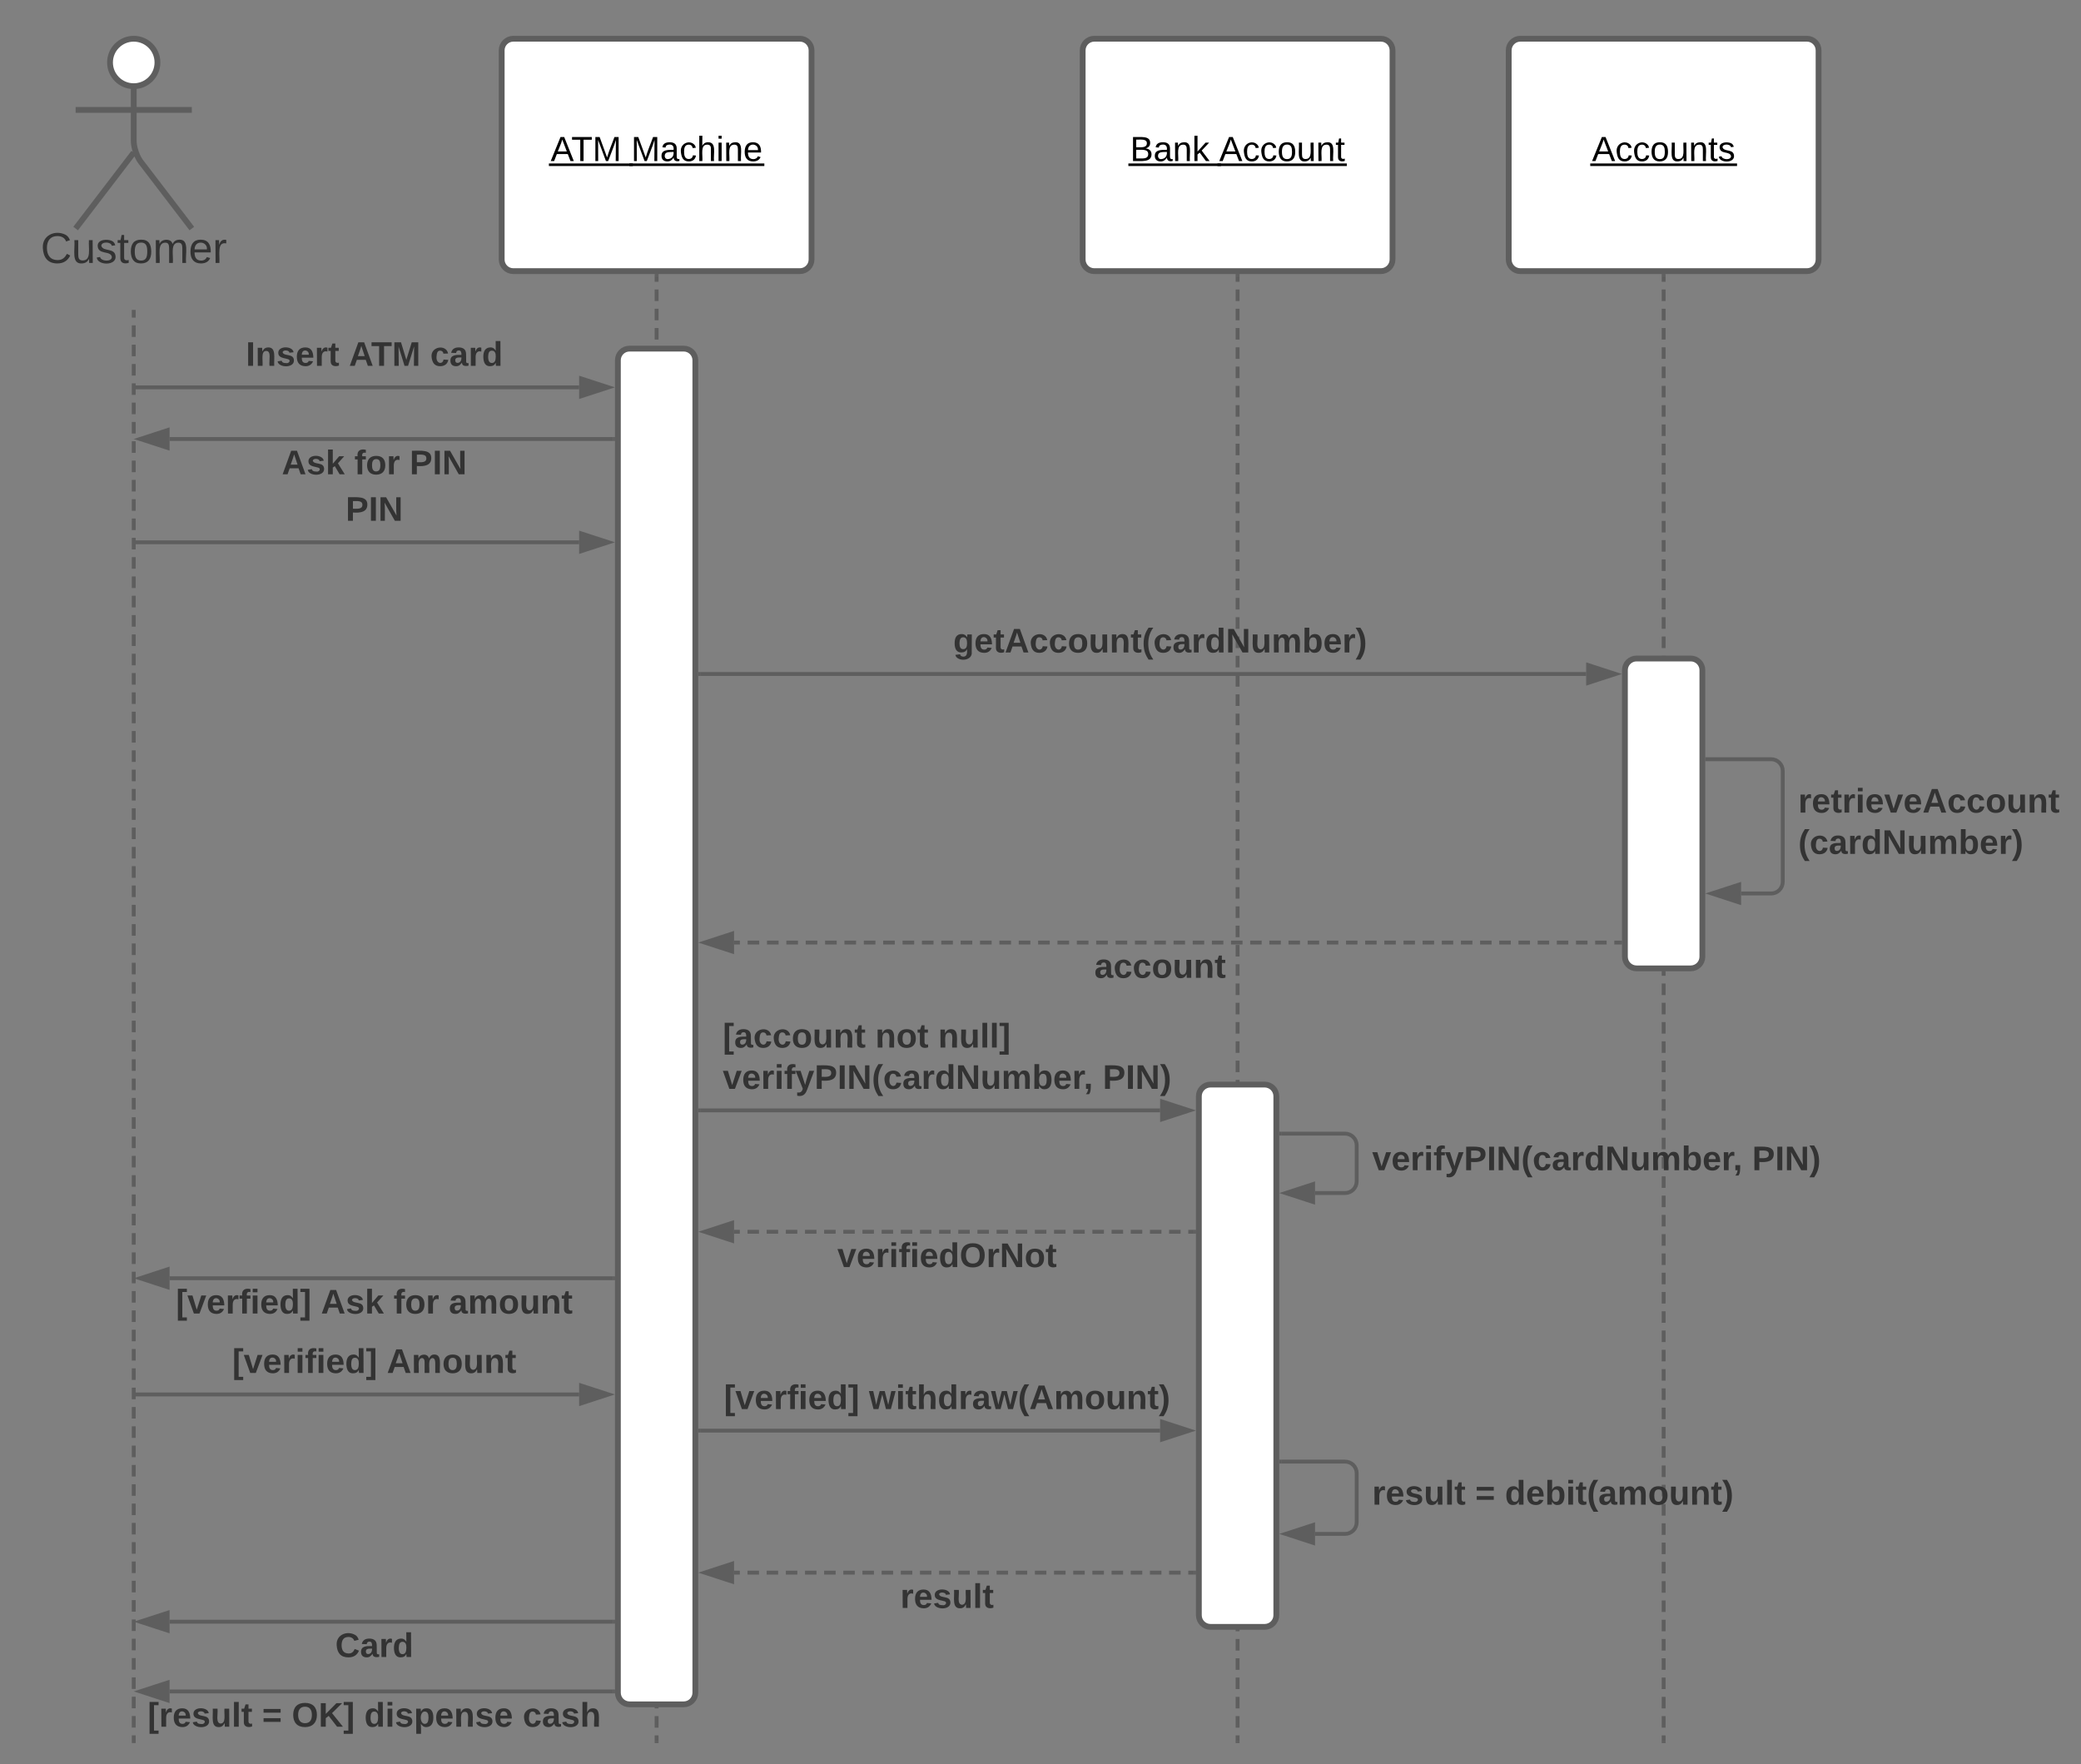 <svg xmlns="http://www.w3.org/2000/svg" xmlns:xlink="http://www.w3.org/1999/xlink" xmlns:lucid="lucid" width="1074.57" height="911"><rect width="100%" height="100%" fill="#808080" stroke="none"/><g transform="translate(-140.944 -60)" lucid:page-tab-id="v_52uWOmqE17"><path d="M400 86c0-3.3 2.7-6 6-6h148c3.3 0 6 2.7 6 6v108c0 3.3-2.7 6-6 6H406c-3.3 0-6-2.7-6-6z" stroke="#5e5e5e" stroke-width="3" fill="#fff"/><use xlink:href="#a" transform="matrix(1,0,0,1,400,80) translate(25.28 63.15)"/><use xlink:href="#b" transform="matrix(1,0,0,1,400,80) translate(66.83 63.15)"/><path d="M700 86c0-3.3 2.7-6 6-6h148c3.3 0 6 2.7 6 6v108c0 3.3-2.7 6-6 6H706c-3.3 0-6-2.7-6-6z" stroke="#5e5e5e" stroke-width="3" fill="#fff"/><use xlink:href="#c" transform="matrix(1,0,0,1,700,80) translate(24.505 63.15)"/><use xlink:href="#d" transform="matrix(1,0,0,1,700,80) translate(70.505 63.15)"/><path d="M920 86c0-3.3 2.7-6 6-6h148c3.3 0 6 2.7 6 6v108c0 3.3-2.7 6-6 6H926c-3.3 0-6-2.7-6-6z" stroke="#5e5e5e" stroke-width="3" fill="#fff"/><use xlink:href="#e" transform="matrix(1,0,0,1,920,80) translate(43.005 63.15)"/><path d="M480 202.5v3m0 3.97v5.97m0 3.98v5.97m0 3.98v5.97m0 3.98v5.97m0 3.98v5.98m0 3.98v5.97m0 4v5.96m0 4v5.96m0 3.98v5.97m0 3.98v5.98m0 3.98V315m0 3.98v5.97m0 4v5.96m0 3.97v5.97m0 3.98v5.98m0 3.98v5.97m0 3.98v5.97m0 3.98v5.98m0 3.98v5.97m0 4v5.97m0 3.98v5.97m0 3.98v5.97m0 3.98v5.98m0 3.98v5.98m0 3.98v5.97m0 4v5.96m0 3.97v5.97m0 3.98v5.98m0 3.98v5.97m0 3.98v5.97m0 4v5.96m0 3.98V524m0 4v5.97m0 3.98v5.97m0 3.98v5.97m0 4v5.96m0 3.98v5.98m0 3.98v5.98m0 3.98v5.97m0 3.97v5.97m0 4v5.96m0 3.98v5.97m0 3.98v5.98m0 4v5.96m0 3.98v5.97m0 4v5.97m0 3.98v5.97m0 3.98v5.98m0 3.98v5.97m0 3.98v5.98m0 4v5.96m0 3.98v5.97m0 3.97v5.98m0 3.98V743m0 3.98v5.97m0 3.98v5.98m0 4v5.96m0 3.98v5.98m0 3.98v5.97m0 3.98v5.97m0 3.98v5.98m0 3.98v5.97m0 3.98v5.98m0 4v5.96m0 3.98v5.97m0 3.97v5.98m0 3.98v5.97m0 3.98v5.97m0 4v5.96m0 4v5.96m0 3.98v5.98m0 3.98v5.97m0 3.98v5.97m0 4v5.96m0 3.98v5.97m0 3.98v3" stroke="#5e5e5e" stroke-width="2" fill="none"/><path d="M481 202.53h-2v-1.03h2z" fill="#5e5e5e"/><path d="M480 958.97V960M780 202.5v3m0 3.97v5.97m0 3.98v5.97m0 3.98v5.97m0 3.98v5.97m0 3.98v5.98m0 3.98v5.97m0 4v5.96m0 4v5.96m0 3.98v5.97m0 3.98v5.98m0 3.98V315m0 3.98v5.97m0 4v5.96m0 3.97v5.97m0 3.98v5.98m0 3.98v5.97m0 3.98v5.97m0 3.98v5.98m0 3.98v5.97m0 4v5.97m0 3.98v5.97m0 3.98v5.97m0 3.98v5.98m0 3.98v5.98m0 3.98v5.97m0 4v5.96m0 3.97v5.97m0 3.98v5.98m0 3.98v5.97m0 3.98v5.97m0 4v5.96m0 3.98V524m0 4v5.97m0 3.98v5.97m0 3.98v5.97m0 4v5.96m0 3.98v5.98m0 3.98v5.98m0 3.98v5.97m0 3.97v5.97m0 4v5.96m0 3.98v5.97m0 3.98v5.98m0 4v5.96m0 3.98v5.97m0 4v5.97m0 3.98v5.97m0 3.98v5.98m0 3.98v5.97m0 3.98v5.98m0 4v5.96m0 3.98v5.97m0 3.97v5.98m0 3.98V743m0 3.98v5.97m0 3.98v5.98m0 4v5.96m0 3.98v5.98m0 3.98v5.97m0 3.98v5.97m0 3.98v5.98m0 3.98v5.97m0 3.98v5.98m0 4v5.96m0 3.98v5.97m0 3.97v5.98m0 3.98v5.97m0 3.98v5.97m0 4v5.96m0 4v5.96m0 3.98v5.98m0 3.98v5.97m0 3.98v5.97m0 4v5.96m0 3.98v5.97m0 3.98v3" stroke="#5e5e5e" stroke-width="2" fill="none"/><path d="M781 202.53h-2v-1.03h2z" fill="#5e5e5e"/><path d="M780 958.97V960M1000 202.5v3m0 3.97v5.97m0 3.98v5.97m0 3.98v5.97m0 3.98v5.97m0 3.98v5.98m0 3.98v5.97m0 4v5.96m0 4v5.96m0 3.98v5.97m0 3.98v5.98m0 3.98V315m0 3.98v5.97m0 4v5.96m0 3.97v5.97m0 3.98v5.98m0 3.98v5.97m0 3.98v5.97m0 3.98v5.98m0 3.98v5.97m0 4v5.97m0 3.98v5.97m0 3.98v5.97m0 3.98v5.98m0 3.98v5.98m0 3.98v5.97m0 4v5.96m0 3.97v5.97m0 3.98v5.98m0 3.98v5.97m0 3.98v5.97m0 4v5.96m0 3.98V524m0 4v5.97m0 3.98v5.97m0 3.98v5.97m0 4v5.96m0 3.98v5.98m0 3.98v5.98m0 3.98v5.97m0 3.97v5.97m0 4v5.96m0 3.98v5.97m0 3.98v5.98m0 4v5.96m0 3.98v5.97m0 4v5.97m0 3.98v5.97m0 3.98v5.98m0 3.98v5.97m0 3.98v5.98m0 4v5.96m0 3.98v5.97m0 3.97v5.98m0 3.98V743m0 3.98v5.97m0 3.98v5.98m0 4v5.96m0 3.98v5.98m0 3.98v5.97m0 3.98v5.97m0 3.98v5.98m0 3.98v5.97m0 3.98v5.98m0 4v5.96m0 3.98v5.97m0 3.97v5.98m0 3.98v5.97m0 3.98v5.97m0 4v5.96m0 4v5.96m0 3.98v5.98m0 3.98v5.97m0 3.98v5.97m0 4v5.96m0 3.98v5.97m0 3.98v3" stroke="#5e5e5e" stroke-width="2" fill="none"/><path d="M1001 202.53h-2v-1.03h2z" fill="#5e5e5e"/><path d="M1000 958.97V960" stroke="#5e5e5e" stroke-width="2" fill="none"/><path d="M460 246c0-3.3 2.7-6 6-6h28c3.3 0 6 2.7 6 6v688c0 3.3-2.7 6-6 6h-28c-3.3 0-6-2.7-6-6zM222.25 92.25c0 6.77-5.48 12.25-12.25 12.25s-12.25-5.48-12.25-12.25S203.23 80 210 80s12.25 5.48 12.25 12.25z" stroke="#5e5e5e" stroke-width="3" fill="#fff"/><path d="M210 104.5v28.3c0 3.3 1.63 8.13 3.65 10.76L240 178m-30-39.2L180 178m0-61.25h60" stroke="#5e5e5e" stroke-width="3" fill="none"/><path d="M180 86c0-3.3 2.7-6 6-6h48c3.3 0 6 2.7 6 6v108c0 3.3-2.7 6-6 6h-48c-3.3 0-6-2.7-6-6z" fill="none"/><use xlink:href="#f" transform="matrix(1,0,0,1,100,178) translate(61.944 17.778)"/><path d="M210 221v3m0 3.98v5.98m0 4v5.98m0 4v5.97m0 4v5.98m0 4v5.98m0 4v5.97m0 4v5.97m0 4v5.98m0 3.98v6m0 3.98v5.98m0 4v5.97m0 3.98v6m0 3.98v5.98m0 4v5.97m0 4v6m0 3.98v5.98m0 4v5.97m0 4v5.98m0 4v5.98m0 4v5.97m0 4v5.97m0 4v5.98m0 4v5.97m0 4v5.97m0 4v5.98m0 4v5.97m0 3.98v5.98m0 4v5.98m0 3.98v6m0 3.98v5.98m0 4v5.97m0 4v5.98m0 4v5.97m0 4v5.97m0 4v5.98m0 4V583m0 4v5.97m0 3.98v5.98m0 4v5.98m0 4v5.97m0 4v5.98m0 4v5.98m0 4v5.97m0 4v5.97m0 4v5.98m0 3.98v6m0 3.98v5.98m0 4v5.97m0 3.98v6m0 3.98v5.98m0 4v5.97m0 4v6m0 3.98v5.98m0 4v5.97m0 4v5.98m0 4v5.98m0 4v5.97m0 4v5.97m0 4v5.98m0 4v5.97m0 4v5.97m0 4v5.98m0 4v5.97m0 3.98v5.98m0 4v5.98m0 3.98v6m0 3.98v5.98m0 4v5.97m0 4v5.98m0 4v5.97m0 4v5.97m0 4v5.98m0 4V952m0 4V959M210 221.03V220M210 958.97V960M211 260h229M211.03 260H210" stroke="#5e5e5e" stroke-width="2" fill="none"/><path d="M455.26 260L441 264.64v-9.28z" stroke="#5e5e5e" stroke-width="2" fill="#5e5e5e"/><use xlink:href="#g" transform="matrix(1,0,0,1,267.904,234.667) translate(0 14.222)"/><use xlink:href="#h" transform="matrix(1,0,0,1,267.904,234.667) translate(53.235 14.222)"/><use xlink:href="#i" transform="matrix(1,0,0,1,267.904,234.667) translate(95.21 14.222)"/><path d="M457.5 286.67h-229" stroke="#5e5e5e" stroke-width="2" fill="none"/><path d="M458.5 287.67h-1.03v-2h1.03z" fill="#5e5e5e"/><path d="M213.24 286.67l14.26-4.64v9.27z" stroke="#5e5e5e" stroke-width="2" fill="#5e5e5e"/><use xlink:href="#j" transform="matrix(1,0,0,1,286.448,290.667) translate(0 14.222)"/><use xlink:href="#k" transform="matrix(1,0,0,1,286.448,290.667) translate(37.481 14.222)"/><use xlink:href="#l" transform="matrix(1,0,0,1,286.448,290.667) translate(66.025 14.222)"/><path d="M211 340h229M211.03 340H210" stroke="#5e5e5e" stroke-width="2" fill="none"/><path d="M455.26 340L441 344.64v-9.28z" stroke="#5e5e5e" stroke-width="2" fill="#5e5e5e"/><use xlink:href="#m" transform="matrix(1,0,0,1,319.46,314.667) translate(0 14.222)"/><path d="M980 406c0-3.3 2.7-6 6-6h28c3.3 0 6 2.7 6 6v148c0 3.3-2.7 6-6 6h-28c-3.3 0-6-2.7-6-6z" stroke="#5e5e5e" stroke-width="3" fill="#fff"/><path d="M502.5 408H960" stroke="#5e5e5e" stroke-width="2" fill="none"/><path d="M502.53 409h-1.03v-2h1.03z" fill="#5e5e5e"/><path d="M975.26 408L961 412.64v-9.28z" stroke="#5e5e5e" stroke-width="2" fill="#5e5e5e"/><use xlink:href="#n" transform="matrix(1,0,0,1,633.16,382.667) translate(0 14.222)"/><path d="M1022.5 452h33c3.3 0 6 2.7 6 6v57.33c0 3.32-2.7 6-6 6H1040" stroke="#5e5e5e" stroke-width="2" fill="none"/><path d="M1022.53 453h-1.03v-2h1.03z" fill="#5e5e5e"/><path d="M1024.74 521.33l14.26-4.63v9.27z" stroke="#5e5e5e" stroke-width="2" fill="#5e5e5e"/><use xlink:href="#o" transform="matrix(1,0,0,1,1069.5,465.333) translate(0 14.222)"/><use xlink:href="#p" transform="matrix(1,0,0,1,1069.5,465.333) translate(0 35.556)"/><path d="M977.5 546.67h-2.97m-3.96 0h-5.93m-3.96 0h-5.94m-3.96 0h-5.94m-3.95 0h-5.95m-3.96 0h-5.95m-3.96 0h-5.94m-3.96 0h-5.94m-3.96 0h-5.94m-3.95 0h-5.93m-3.96 0h-5.93m-3.96 0h-5.92m-3.96 0h-5.94m-3.96 0h-5.93m-3.97 0H836m-3.97 0h-5.94m-3.96 0h-5.94m-3.96 0h-5.94m-3.96 0h-5.93m-3.95 0h-5.94m-3.95 0h-5.94m-3.94 0h-5.94m-3.96 0h-5.94m-3.96 0h-5.93m-3.96 0H737m-4 0h-6m-4 0h-6m-4 0h-6m-4 0h-6m-4 0h-6m-4 0h-6m-4 0h-6m-4 0h-6m-4 0h-6m-4 0h-6m-4 0h-6m-4 0h-6m-4 0h-6m-4 0h-6m-4 0h-6m-4 0h-6m-4 0h-6m-4 0h-6m-4 0h-6m-4 0h-6m-4 0h-6m-4 0h-3" stroke="#5e5e5e" stroke-width="2" fill="none"/><path d="M978.5 547.67h-1.03v-2h1.03z" fill="#5e5e5e"/><path d="M504.74 546.67l14.26-4.64v9.27z" stroke="#5e5e5e" stroke-width="2" fill="#5e5e5e"/><use xlink:href="#q" transform="matrix(1,0,0,1,706.025,550.667) translate(0 14.222)"/><path d="M760 626c0-3.3 2.7-6 6-6h28c3.3 0 6 2.7 6 6v268c0 3.3-2.7 6-6 6h-28c-3.3 0-6-2.7-6-6z" stroke="#5e5e5e" stroke-width="3" fill="#fff"/><path d="M502.5 633.33H740" stroke="#5e5e5e" stroke-width="2" fill="none"/><path d="M502.53 634.33h-1.03v-2h1.03z" fill="#5e5e5e"/><path d="M755.26 633.33L741 637.97v-9.27z" stroke="#5e5e5e" stroke-width="2" fill="#5e5e5e"/><use xlink:href="#r" transform="matrix(1,0,0,1,514.173,586.667) translate(0 14.222)"/><use xlink:href="#s" transform="matrix(1,0,0,1,514.173,586.667) translate(78.765 14.222)"/><use xlink:href="#t" transform="matrix(1,0,0,1,514.173,586.667) translate(111.21 14.222)"/><use xlink:href="#u" transform="matrix(1,0,0,1,514.173,586.667) translate(0 35.556)"/><use xlink:href="#v" transform="matrix(1,0,0,1,514.173,586.667) translate(196.198 35.556)"/><path d="M802.5 645.33h33c3.3 0 6 2.7 6 6V670c0 3.3-2.7 6-6 6H820" stroke="#5e5e5e" stroke-width="2" fill="none"/><path d="M802.53 646.33h-1.03v-2h1.03z" fill="#5e5e5e"/><path d="M804.74 676l14.26-4.64v9.28z" stroke="#5e5e5e" stroke-width="2" fill="#5e5e5e"/><use xlink:href="#w" transform="matrix(1,0,0,1,849.5,650) translate(0 14.222)"/><use xlink:href="#x" transform="matrix(1,0,0,1,849.5,650) translate(196.198 14.222)"/><path d="M757.5 696h-2.97m-3.96 0h-5.93m-3.96 0h-5.94m-3.96 0h-5.94m-3.95 0h-5.95m-3.96 0h-5.95m-3.96 0h-5.94m-3.96 0h-5.94m-3.96 0h-5.93m-3.96 0h-5.93m-3.96 0h-5.93m-3.95 0h-5.94m-3.96 0h-5.94m-3.96 0h-5.93m-3.97 0H616m-3.97 0h-5.94m-3.96 0h-5.94m-3.96 0h-5.94m-3.95 0h-5.94m-3.95 0h-5.94m-3.95 0h-5.93m-3.96 0h-5.94m-3.96 0h-5.94m-3.95 0h-5.94m-3.96 0H520" stroke="#5e5e5e" stroke-width="2" fill="none"/><path d="M758.5 697h-1.03v-2h1.03z" fill="#5e5e5e"/><path d="M504.74 696l14.26-4.64v9.28z" stroke="#5e5e5e" stroke-width="2" fill="#5e5e5e"/><use xlink:href="#y" transform="matrix(1,0,0,1,573.333,700) translate(0 14.222)"/><path d="M457.5 720h-229" stroke="#5e5e5e" stroke-width="2" fill="none"/><path d="M458.5 721h-1.03v-2h1.03z" fill="#5e5e5e"/><path d="M213.24 720l14.26-4.64v9.28z" stroke="#5e5e5e" stroke-width="2" fill="#5e5e5e"/><use xlink:href="#z" transform="matrix(1,0,0,1,231.806,724) translate(0 14.222)"/><use xlink:href="#A" transform="matrix(1,0,0,1,231.806,724) translate(74.864 14.222)"/><use xlink:href="#B" transform="matrix(1,0,0,1,231.806,724) translate(112.346 14.222)"/><use xlink:href="#C" transform="matrix(1,0,0,1,231.806,724) translate(140.889 14.222)"/><path d="M211 780h229M211.03 780H210" stroke="#5e5e5e" stroke-width="2" fill="none"/><path d="M455.26 780L441 784.64v-9.28z" stroke="#5e5e5e" stroke-width="2" fill="#5e5e5e"/><use xlink:href="#D" transform="matrix(1,0,0,1,260.892,754.667) translate(0 14.222)"/><use xlink:href="#E" transform="matrix(1,0,0,1,260.892,754.667) translate(79.802 14.222)"/><path d="M502.5 798.67H740" stroke="#5e5e5e" stroke-width="2" fill="none"/><path d="M502.53 799.67h-1.03v-2h1.03z" fill="#5e5e5e"/><path d="M755.26 798.67L741 803.3v-9.27z" stroke="#5e5e5e" stroke-width="2" fill="#5e5e5e"/><use xlink:href="#z" transform="matrix(1,0,0,1,514.79,773.333) translate(0 14.222)"/><use xlink:href="#F" transform="matrix(1,0,0,1,514.79,773.333) translate(74.864 14.222)"/><path d="M802.5 814.67h33c3.3 0 6 2.68 6 6V846c0 3.3-2.7 6-6 6H820" stroke="#5e5e5e" stroke-width="2" fill="none"/><path d="M802.53 815.67h-1.03v-2h1.03z" fill="#5e5e5e"/><path d="M804.74 852l14.26-4.64v9.28z" stroke="#5e5e5e" stroke-width="2" fill="#5e5e5e"/><g><use xlink:href="#G" transform="matrix(1,0,0,1,849.5,822.667) translate(0 14.222)"/><use xlink:href="#H" transform="matrix(1,0,0,1,849.5,822.667) translate(53.235 14.222)"/><use xlink:href="#I" transform="matrix(1,0,0,1,849.5,822.667) translate(68.543 14.222)"/></g><path d="M757.5 872h-2.97m-3.96 0h-5.93m-3.96 0h-5.94m-3.96 0h-5.94m-3.95 0h-5.95m-3.96 0h-5.95m-3.96 0h-5.94m-3.96 0h-5.94m-3.96 0h-5.93m-3.96 0h-5.93m-3.96 0h-5.93m-3.95 0h-5.94m-3.96 0h-5.94m-3.96 0h-5.93m-3.97 0H616m-3.97 0h-5.94m-3.96 0h-5.94m-3.96 0h-5.94m-3.95 0h-5.94m-3.95 0h-5.94m-3.95 0h-5.93m-3.96 0h-5.94m-3.96 0h-5.94m-3.95 0h-5.94m-3.96 0H520" stroke="#5e5e5e" stroke-width="2" fill="none"/><path d="M758.5 873h-1.03v-2h1.03z" fill="#5e5e5e"/><path d="M504.74 872l14.26-4.64v9.28z" stroke="#5e5e5e" stroke-width="2" fill="#5e5e5e"/><g><use xlink:href="#J" transform="matrix(1,0,0,1,605.852,876) translate(0 14.222)"/></g><path d="M457.5 897.33h-229" stroke="#5e5e5e" stroke-width="2" fill="none"/><path d="M458.5 898.33h-1.03v-2h1.03z" fill="#5e5e5e"/><path d="M213.24 897.33l14.26-4.63v9.27z" stroke="#5e5e5e" stroke-width="2" fill="#5e5e5e"/><g><use xlink:href="#K" transform="matrix(1,0,0,1,314.052,901.333) translate(0 14.222)"/></g><path d="M457.5 933.33h-229" stroke="#5e5e5e" stroke-width="2" fill="none"/><path d="M458.5 934.2l.04.13h-1.07v-2h1.03z" fill="#5e5e5e"/><path d="M213.24 933.33l14.26-4.63v9.27z" stroke="#5e5e5e" stroke-width="2" fill="#5e5e5e"/><g><use xlink:href="#L" transform="matrix(1,0,0,1,217.188,937.333) translate(0 14.222)"/><use xlink:href="#H" transform="matrix(1,0,0,1,217.188,937.333) translate(59.111 14.222)"/><use xlink:href="#M" transform="matrix(1,0,0,1,217.188,937.333) translate(74.42 14.222)"/><use xlink:href="#N" transform="matrix(1,0,0,1,217.188,937.333) translate(111.852 14.222)"/><use xlink:href="#O" transform="matrix(1,0,0,1,217.188,937.333) translate(193.679 14.222)"/></g><defs><path d="M205 0l-28-72H64L36 0H1l101-248h38L239 0h-34zm-38-99l-47-123c-12 45-31 82-46 123h93" id="P"/><path d="M127-220V0H93v-220H8v-28h204v28h-85" id="Q"/><path d="M240 0l2-218c-23 76-54 145-80 218h-23L58-218 59 0H30v-248h44l77 211c21-75 51-140 76-211h43V0h-30" id="R"/><g id="a"><use transform="matrix(0.05,0,0,0.05,0,0)" xlink:href="#P"/><use transform="matrix(0.05,0,0,0.05,10.65,0)" xlink:href="#Q"/><use transform="matrix(0.05,0,0,0.05,21.6,0)" xlink:href="#R"/><path d="M-.9 1.25h43.35v1.32H-.9z"/></g><path d="M141-36C126-15 110 5 73 4 37 3 15-17 15-53c-1-64 63-63 125-63 3-35-9-54-41-54-24 1-41 7-42 31l-33-3c5-37 33-52 76-52 45 0 72 20 72 64v82c-1 20 7 32 28 27v20c-31 9-61-2-59-35zM48-53c0 20 12 33 32 33 41-3 63-29 60-74-43 2-92-5-92 41" id="S"/><path d="M96-169c-40 0-48 33-48 73s9 75 48 75c24 0 41-14 43-38l32 2c-6 37-31 61-74 61-59 0-76-41-82-99-10-93 101-131 147-64 4 7 5 14 7 22l-32 3c-4-21-16-35-41-35" id="T"/><path d="M106-169C34-169 62-67 57 0H25v-261h32l-1 103c12-21 28-36 61-36 89 0 53 116 60 194h-32v-121c2-32-8-49-39-48" id="U"/><path d="M24-231v-30h32v30H24zM24 0v-190h32V0H24" id="V"/><path d="M117-194c89-4 53 116 60 194h-32v-121c0-31-8-49-39-48C34-167 62-67 57 0H25l-1-190h30c1 10-1 24 2 32 11-22 29-35 61-36" id="W"/><path d="M100-194c63 0 86 42 84 106H49c0 40 14 67 53 68 26 1 43-12 49-29l28 8c-11 28-37 45-77 45C44 4 14-33 15-96c1-61 26-98 85-98zm52 81c6-60-76-77-97-28-3 7-6 17-6 28h103" id="X"/><g id="b"><use transform="matrix(0.05,0,0,0.05,0,0)" xlink:href="#R"/><use transform="matrix(0.05,0,0,0.05,14.95,0)" xlink:href="#S"/><use transform="matrix(0.05,0,0,0.05,24.95,0)" xlink:href="#T"/><use transform="matrix(0.05,0,0,0.05,33.95,0)" xlink:href="#U"/><use transform="matrix(0.05,0,0,0.05,43.95,0)" xlink:href="#V"/><use transform="matrix(0.05,0,0,0.05,47.9,0)" xlink:href="#W"/><use transform="matrix(0.05,0,0,0.05,57.9,0)" xlink:href="#X"/><path d="M-.9 1.25h69.7v1.32H-.9z"/></g><path d="M160-131c35 5 61 23 61 61C221 17 115-2 30 0v-248c76 3 177-17 177 60 0 33-19 50-47 57zm-97-11c50-1 110 9 110-42 0-47-63-36-110-37v79zm0 115c55-2 124 14 124-45 0-56-70-42-124-44v89" id="Y"/><path d="M143 0L79-87 56-68V0H24v-261h32v163l83-92h37l-77 82L181 0h-38" id="Z"/><g id="c"><use transform="matrix(0.05,0,0,0.05,0,0)" xlink:href="#Y"/><use transform="matrix(0.05,0,0,0.05,12,0)" xlink:href="#S"/><use transform="matrix(0.05,0,0,0.05,22,0)" xlink:href="#W"/><use transform="matrix(0.05,0,0,0.05,32,0)" xlink:href="#Z"/><path d="M-.9 1.25h47.8v1.32H-.9z"/></g><path d="M100-194c62-1 85 37 85 99 1 63-27 99-86 99S16-35 15-95c0-66 28-99 85-99zM99-20c44 1 53-31 53-75 0-43-8-75-51-75s-53 32-53 75 10 74 51 75" id="aa"/><path d="M84 4C-5 8 30-112 23-190h32v120c0 31 7 50 39 49 72-2 45-101 50-169h31l1 190h-30c-1-10 1-25-2-33-11 22-28 36-60 37" id="ab"/><path d="M59-47c-2 24 18 29 38 22v24C64 9 27 4 27-40v-127H5v-23h24l9-43h21v43h35v23H59v120" id="ac"/><g id="d"><use transform="matrix(0.05,0,0,0.05,0,0)" xlink:href="#P"/><use transform="matrix(0.05,0,0,0.05,12,0)" xlink:href="#T"/><use transform="matrix(0.05,0,0,0.05,21,0)" xlink:href="#T"/><use transform="matrix(0.05,0,0,0.05,30,0)" xlink:href="#aa"/><use transform="matrix(0.05,0,0,0.05,40,0)" xlink:href="#ab"/><use transform="matrix(0.05,0,0,0.05,50,0)" xlink:href="#W"/><use transform="matrix(0.05,0,0,0.05,60,0)" xlink:href="#ac"/><path d="M-.9 1.25h66.8v1.32H-.9z"/></g><path d="M135-143c-3-34-86-38-87 0 15 53 115 12 119 90S17 21 10-45l28-5c4 36 97 45 98 0-10-56-113-15-118-90-4-57 82-63 122-42 12 7 21 19 24 35" id="ad"/><g id="e"><use transform="matrix(0.05,0,0,0.05,0,0)" xlink:href="#P"/><use transform="matrix(0.05,0,0,0.05,12,0)" xlink:href="#T"/><use transform="matrix(0.05,0,0,0.05,21,0)" xlink:href="#T"/><use transform="matrix(0.05,0,0,0.05,30,0)" xlink:href="#aa"/><use transform="matrix(0.05,0,0,0.05,40,0)" xlink:href="#ab"/><use transform="matrix(0.05,0,0,0.05,50,0)" xlink:href="#W"/><use transform="matrix(0.05,0,0,0.05,60,0)" xlink:href="#ac"/><use transform="matrix(0.05,0,0,0.05,65,0)" xlink:href="#ad"/><path d="M-.9 1.25h75.8v1.32H-.9z"/></g><path fill="#333" d="M212-179c-10-28-35-45-73-45-59 0-87 40-87 99 0 60 29 101 89 101 43 0 62-24 78-52l27 14C228-24 195 4 139 4 59 4 22-46 18-125c-6-104 99-153 187-111 19 9 31 26 39 46" id="ae"/><path fill="#333" d="M84 4C-5 8 30-112 23-190h32v120c0 31 7 50 39 49 72-2 45-101 50-169h31l1 190h-30c-1-10 1-25-2-33-11 22-28 36-60 37" id="af"/><path fill="#333" d="M135-143c-3-34-86-38-87 0 15 53 115 12 119 90S17 21 10-45l28-5c4 36 97 45 98 0-10-56-113-15-118-90-4-57 82-63 122-42 12 7 21 19 24 35" id="ag"/><path fill="#333" d="M59-47c-2 24 18 29 38 22v24C64 9 27 4 27-40v-127H5v-23h24l9-43h21v43h35v23H59v120" id="ah"/><path fill="#333" d="M100-194c62-1 85 37 85 99 1 63-27 99-86 99S16-35 15-95c0-66 28-99 85-99zM99-20c44 1 53-31 53-75 0-43-8-75-51-75s-53 32-53 75 10 74 51 75" id="ai"/><path fill="#333" d="M210-169c-67 3-38 105-44 169h-31v-121c0-29-5-50-35-48C34-165 62-65 56 0H25l-1-190h30c1 10-1 24 2 32 10-44 99-50 107 0 11-21 27-35 58-36 85-2 47 119 55 194h-31v-121c0-29-5-49-35-48" id="aj"/><path fill="#333" d="M100-194c63 0 86 42 84 106H49c0 40 14 67 53 68 26 1 43-12 49-29l28 8c-11 28-37 45-77 45C44 4 14-33 15-96c1-61 26-98 85-98zm52 81c6-60-76-77-97-28-3 7-6 17-6 28h103" id="ak"/><path fill="#333" d="M114-163C36-179 61-72 57 0H25l-1-190h30c1 12-1 29 2 39 6-27 23-49 58-41v29" id="al"/><g id="f"><use transform="matrix(0.062,0,0,0.062,0,0)" xlink:href="#ae"/><use transform="matrix(0.062,0,0,0.062,15.988,0)" xlink:href="#af"/><use transform="matrix(0.062,0,0,0.062,28.333,0)" xlink:href="#ag"/><use transform="matrix(0.062,0,0,0.062,39.444,0)" xlink:href="#ah"/><use transform="matrix(0.062,0,0,0.062,45.617,0)" xlink:href="#ai"/><use transform="matrix(0.062,0,0,0.062,57.963,0)" xlink:href="#aj"/><use transform="matrix(0.062,0,0,0.062,76.42,0)" xlink:href="#ak"/><use transform="matrix(0.062,0,0,0.062,88.765,0)" xlink:href="#al"/></g><path fill="#333" d="M24 0v-248h52V0H24" id="am"/><path fill="#333" d="M135-194c87-1 58 113 63 194h-50c-7-57 23-157-34-157-59 0-34 97-39 157H25l-1-190h47c2 12-1 28 3 38 12-26 28-41 61-42" id="an"/><path fill="#333" d="M137-138c1-29-70-34-71-4 15 46 118 7 119 86 1 83-164 76-172 9l43-7c4 19 20 25 44 25 33 8 57-30 24-41C81-84 22-81 20-136c-2-80 154-74 161-7" id="ao"/><path fill="#333" d="M185-48c-13 30-37 53-82 52C43 2 14-33 14-96s30-98 90-98c62 0 83 45 84 108H66c0 31 8 55 39 56 18 0 30-7 34-22zm-45-69c5-46-57-63-70-21-2 6-4 13-4 21h74" id="ap"/><path fill="#333" d="M135-150c-39-12-60 13-60 57V0H25l-1-190h47c2 13-1 29 3 40 6-28 27-53 61-41v41" id="aq"/><path fill="#333" d="M115-3C79 11 28 4 28-45v-112H4v-33h27l15-45h31v45h36v33H77v99c-1 23 16 31 38 25v30" id="ar"/><g id="g"><use transform="matrix(0.049,0,0,0.049,0,0)" xlink:href="#am"/><use transform="matrix(0.049,0,0,0.049,4.938,0)" xlink:href="#an"/><use transform="matrix(0.049,0,0,0.049,15.753,0)" xlink:href="#ao"/><use transform="matrix(0.049,0,0,0.049,25.63,0)" xlink:href="#ap"/><use transform="matrix(0.049,0,0,0.049,35.506,0)" xlink:href="#aq"/><use transform="matrix(0.049,0,0,0.049,42.42,0)" xlink:href="#ar"/></g><path fill="#333" d="M199 0l-22-63H83L61 0H9l90-248h61L250 0h-51zm-33-102l-36-108c-10 38-24 72-36 108h72" id="as"/><path fill="#333" d="M136-208V0H84v-208H4v-40h212v40h-80" id="at"/><path fill="#333" d="M230 0l2-204L168 0h-37L68-204 70 0H24v-248h70l56 185 57-185h69V0h-46" id="au"/><g id="h"><use transform="matrix(0.049,0,0,0.049,0,0)" xlink:href="#as"/><use transform="matrix(0.049,0,0,0.049,11.457,0)" xlink:href="#at"/><use transform="matrix(0.049,0,0,0.049,22.272,0)" xlink:href="#au"/></g><path fill="#333" d="M190-63c-7 42-38 67-86 67-59 0-84-38-90-98-12-110 154-137 174-36l-49 2c-2-19-15-32-35-32-30 0-35 28-38 64-6 74 65 87 74 30" id="av"/><path fill="#333" d="M133-34C117-15 103 5 69 4 32 3 11-16 11-54c-1-60 55-63 116-61 1-26-3-47-28-47-18 1-26 9-28 27l-52-2c7-38 36-58 82-57s74 22 75 68l1 82c-1 14 12 18 25 15v27c-30 8-71 5-69-32zm-48 3c29 0 43-24 42-57-32 0-66-3-65 30 0 17 8 27 23 27" id="aw"/><path fill="#333" d="M88-194c31-1 46 15 58 34l-1-101h50l1 261h-48c-2-10 0-23-3-31C134-8 116 4 84 4 32 4 16-41 15-95c0-56 19-97 73-99zm17 164c33 0 40-30 41-66 1-37-9-64-41-64s-38 30-39 65c0 43 13 65 39 65" id="ax"/><g id="i"><use transform="matrix(0.049,0,0,0.049,0,0)" xlink:href="#av"/><use transform="matrix(0.049,0,0,0.049,9.877,0)" xlink:href="#aw"/><use transform="matrix(0.049,0,0,0.049,19.753,0)" xlink:href="#aq"/><use transform="matrix(0.049,0,0,0.049,26.667,0)" xlink:href="#ax"/></g><path fill="#333" d="M147 0L96-86 75-71V0H25v-261h50v150l67-79h53l-66 74L201 0h-54" id="ay"/><g id="j"><use transform="matrix(0.049,0,0,0.049,0,0)" xlink:href="#as"/><use transform="matrix(0.049,0,0,0.049,12.79,0)" xlink:href="#ao"/><use transform="matrix(0.049,0,0,0.049,22.667,0)" xlink:href="#ay"/></g><path fill="#333" d="M121-226c-27-7-43 5-38 36h38v33H83V0H34v-157H6v-33h28c-9-59 32-81 87-68v32" id="az"/><path fill="#333" d="M110-194c64 0 96 36 96 99 0 64-35 99-97 99-61 0-95-36-95-99 0-62 34-99 96-99zm-1 164c35 0 45-28 45-65 0-40-10-65-43-65-34 0-45 26-45 65 0 36 10 65 43 65" id="aA"/><g id="k"><use transform="matrix(0.049,0,0,0.049,0,0)" xlink:href="#az"/><use transform="matrix(0.049,0,0,0.049,5.877,0)" xlink:href="#aA"/><use transform="matrix(0.049,0,0,0.049,16.691,0)" xlink:href="#aq"/></g><path fill="#333" d="M24-248c93 1 206-16 204 79-1 75-69 88-152 82V0H24v-248zm52 121c47 0 100 7 100-41 0-47-54-39-100-39v80" id="aB"/><path fill="#333" d="M175 0L67-191c6 58 2 128 3 191H24v-248h59L193-55c-6-58-2-129-3-193h46V0h-61" id="aC"/><g id="l"><use transform="matrix(0.049,0,0,0.049,0,0)" xlink:href="#aB"/><use transform="matrix(0.049,0,0,0.049,11.852,0)" xlink:href="#am"/><use transform="matrix(0.049,0,0,0.049,16.79,0)" xlink:href="#aC"/></g><g id="m"><use transform="matrix(0.049,0,0,0.049,0,0)" xlink:href="#aB"/><use transform="matrix(0.049,0,0,0.049,11.852,0)" xlink:href="#am"/><use transform="matrix(0.049,0,0,0.049,16.79,0)" xlink:href="#aC"/></g><path fill="#333" d="M195-6C206 82 75 100 31 46c-4-6-6-13-8-21l49-6c3 16 16 24 34 25 40 0 42-37 40-79-11 22-30 35-61 35-53 0-70-43-70-97 0-56 18-96 73-97 30 0 46 14 59 34l2-30h47zm-90-29c32 0 41-27 41-63 0-35-9-62-40-62-32 0-39 29-40 63 0 36 9 62 39 62" id="aD"/><path fill="#333" d="M85 4C-2 5 27-109 22-190h50c7 57-23 150 33 157 60-5 35-97 40-157h50l1 190h-47c-2-12 1-28-3-38-12 25-28 42-61 42" id="aE"/><path fill="#333" d="M67-93c0 74 22 123 53 168H70C40 30 18-18 18-93s22-123 52-168h50c-32 44-53 94-53 168" id="aF"/><path fill="#333" d="M220-157c-53 9-28 100-34 157h-49v-107c1-27-5-49-29-50C55-147 81-57 75 0H25l-1-190h47c2 12-1 28 3 38 10-53 101-56 108 0 13-22 24-43 59-42 82 1 51 116 57 194h-49v-107c-1-25-5-48-29-50" id="aG"/><path fill="#333" d="M135-194c52 0 70 43 70 98 0 56-19 99-73 100-30 1-46-15-58-35L72 0H24l1-261h50v104c11-23 29-37 60-37zM114-30c31 0 40-27 40-66 0-37-7-63-39-63s-41 28-41 65c0 36 8 64 40 64" id="aH"/><path fill="#333" d="M102-93c0 74-22 123-52 168H0C30 29 54-18 53-93c0-74-22-123-53-168h50c30 45 52 94 52 168" id="aI"/><g id="n"><use transform="matrix(0.049,0,0,0.049,0,0)" xlink:href="#aD"/><use transform="matrix(0.049,0,0,0.049,10.815,0)" xlink:href="#ap"/><use transform="matrix(0.049,0,0,0.049,20.691,0)" xlink:href="#ar"/><use transform="matrix(0.049,0,0,0.049,26.568,0)" xlink:href="#as"/><use transform="matrix(0.049,0,0,0.049,39.358,0)" xlink:href="#av"/><use transform="matrix(0.049,0,0,0.049,49.235,0)" xlink:href="#av"/><use transform="matrix(0.049,0,0,0.049,59.111,0)" xlink:href="#aA"/><use transform="matrix(0.049,0,0,0.049,69.926,0)" xlink:href="#aE"/><use transform="matrix(0.049,0,0,0.049,80.741,0)" xlink:href="#an"/><use transform="matrix(0.049,0,0,0.049,91.556,0)" xlink:href="#ar"/><use transform="matrix(0.049,0,0,0.049,97.432,0)" xlink:href="#aF"/><use transform="matrix(0.049,0,0,0.049,103.309,0)" xlink:href="#av"/><use transform="matrix(0.049,0,0,0.049,113.185,0)" xlink:href="#aw"/><use transform="matrix(0.049,0,0,0.049,123.062,0)" xlink:href="#aq"/><use transform="matrix(0.049,0,0,0.049,129.975,0)" xlink:href="#ax"/><use transform="matrix(0.049,0,0,0.049,140.79,0)" xlink:href="#aC"/><use transform="matrix(0.049,0,0,0.049,153.58,0)" xlink:href="#aE"/><use transform="matrix(0.049,0,0,0.049,164.395,0)" xlink:href="#aG"/><use transform="matrix(0.049,0,0,0.049,180.198,0)" xlink:href="#aH"/><use transform="matrix(0.049,0,0,0.049,191.012,0)" xlink:href="#ap"/><use transform="matrix(0.049,0,0,0.049,200.889,0)" xlink:href="#aq"/><use transform="matrix(0.049,0,0,0.049,207.802,0)" xlink:href="#aI"/></g><path fill="#333" d="M25-224v-37h50v37H25zM25 0v-190h50V0H25" id="aJ"/><path fill="#333" d="M128 0H69L1-190h53L99-40l48-150h52" id="aK"/><g id="o"><use transform="matrix(0.049,0,0,0.049,0,0)" xlink:href="#aq"/><use transform="matrix(0.049,0,0,0.049,6.914,0)" xlink:href="#ap"/><use transform="matrix(0.049,0,0,0.049,16.79,0)" xlink:href="#ar"/><use transform="matrix(0.049,0,0,0.049,22.667,0)" xlink:href="#aq"/><use transform="matrix(0.049,0,0,0.049,29.58,0)" xlink:href="#aJ"/><use transform="matrix(0.049,0,0,0.049,34.519,0)" xlink:href="#ap"/><use transform="matrix(0.049,0,0,0.049,44.395,0)" xlink:href="#aK"/><use transform="matrix(0.049,0,0,0.049,54.272,0)" xlink:href="#ap"/><use transform="matrix(0.049,0,0,0.049,64.148,0)" xlink:href="#as"/><use transform="matrix(0.049,0,0,0.049,76.938,0)" xlink:href="#av"/><use transform="matrix(0.049,0,0,0.049,86.815,0)" xlink:href="#av"/><use transform="matrix(0.049,0,0,0.049,96.691,0)" xlink:href="#aA"/><use transform="matrix(0.049,0,0,0.049,107.506,0)" xlink:href="#aE"/><use transform="matrix(0.049,0,0,0.049,118.321,0)" xlink:href="#an"/><use transform="matrix(0.049,0,0,0.049,129.136,0)" xlink:href="#ar"/></g><g id="p"><use transform="matrix(0.049,0,0,0.049,0,0)" xlink:href="#aF"/><use transform="matrix(0.049,0,0,0.049,5.877,0)" xlink:href="#av"/><use transform="matrix(0.049,0,0,0.049,15.753,0)" xlink:href="#aw"/><use transform="matrix(0.049,0,0,0.049,25.63,0)" xlink:href="#aq"/><use transform="matrix(0.049,0,0,0.049,32.543,0)" xlink:href="#ax"/><use transform="matrix(0.049,0,0,0.049,43.358,0)" xlink:href="#aC"/><use transform="matrix(0.049,0,0,0.049,56.148,0)" xlink:href="#aE"/><use transform="matrix(0.049,0,0,0.049,66.963,0)" xlink:href="#aG"/><use transform="matrix(0.049,0,0,0.049,82.765,0)" xlink:href="#aH"/><use transform="matrix(0.049,0,0,0.049,93.58,0)" xlink:href="#ap"/><use transform="matrix(0.049,0,0,0.049,103.457,0)" xlink:href="#aq"/><use transform="matrix(0.049,0,0,0.049,110.37,0)" xlink:href="#aI"/></g><g id="q"><use transform="matrix(0.049,0,0,0.049,0,0)" xlink:href="#aw"/><use transform="matrix(0.049,0,0,0.049,9.877,0)" xlink:href="#av"/><use transform="matrix(0.049,0,0,0.049,19.753,0)" xlink:href="#av"/><use transform="matrix(0.049,0,0,0.049,29.63,0)" xlink:href="#aA"/><use transform="matrix(0.049,0,0,0.049,40.444,0)" xlink:href="#aE"/><use transform="matrix(0.049,0,0,0.049,51.259,0)" xlink:href="#an"/><use transform="matrix(0.049,0,0,0.049,62.074,0)" xlink:href="#ar"/></g><path fill="#333" d="M20 75v-336h95v34H67V41h48v34H20" id="aL"/><g id="r"><use transform="matrix(0.049,0,0,0.049,0,0)" xlink:href="#aL"/><use transform="matrix(0.049,0,0,0.049,5.877,0)" xlink:href="#aw"/><use transform="matrix(0.049,0,0,0.049,15.753,0)" xlink:href="#av"/><use transform="matrix(0.049,0,0,0.049,25.63,0)" xlink:href="#av"/><use transform="matrix(0.049,0,0,0.049,35.506,0)" xlink:href="#aA"/><use transform="matrix(0.049,0,0,0.049,46.321,0)" xlink:href="#aE"/><use transform="matrix(0.049,0,0,0.049,57.136,0)" xlink:href="#an"/><use transform="matrix(0.049,0,0,0.049,67.951,0)" xlink:href="#ar"/></g><g id="s"><use transform="matrix(0.049,0,0,0.049,0,0)" xlink:href="#an"/><use transform="matrix(0.049,0,0,0.049,10.815,0)" xlink:href="#aA"/><use transform="matrix(0.049,0,0,0.049,21.63,0)" xlink:href="#ar"/></g><path fill="#333" d="M25 0v-261h50V0H25" id="aM"/><path fill="#333" d="M4 75V41h49v-268H4v-34h96V75H4" id="aN"/><g id="t"><use transform="matrix(0.049,0,0,0.049,0,0)" xlink:href="#an"/><use transform="matrix(0.049,0,0,0.049,10.815,0)" xlink:href="#aE"/><use transform="matrix(0.049,0,0,0.049,21.63,0)" xlink:href="#aM"/><use transform="matrix(0.049,0,0,0.049,26.568,0)" xlink:href="#aM"/><use transform="matrix(0.049,0,0,0.049,31.506,0)" xlink:href="#aN"/></g><path fill="#333" d="M123 10C108 53 80 86 19 72V37c35 8 53-11 59-39L3-190h52l48 148c12-52 28-100 44-148h51" id="aO"/><path fill="#333" d="M76-54c-1 42 2 86-19 110H24C36 42 46 24 48 0H25v-54h51" id="aP"/><g id="u"><use transform="matrix(0.049,0,0,0.049,0,0)" xlink:href="#aK"/><use transform="matrix(0.049,0,0,0.049,9.877,0)" xlink:href="#ap"/><use transform="matrix(0.049,0,0,0.049,19.753,0)" xlink:href="#aq"/><use transform="matrix(0.049,0,0,0.049,26.667,0)" xlink:href="#aJ"/><use transform="matrix(0.049,0,0,0.049,31.605,0)" xlink:href="#az"/><use transform="matrix(0.049,0,0,0.049,37.481,0)" xlink:href="#aO"/><use transform="matrix(0.049,0,0,0.049,47.358,0)" xlink:href="#aB"/><use transform="matrix(0.049,0,0,0.049,59.21,0)" xlink:href="#am"/><use transform="matrix(0.049,0,0,0.049,64.148,0)" xlink:href="#aC"/><use transform="matrix(0.049,0,0,0.049,76.938,0)" xlink:href="#aF"/><use transform="matrix(0.049,0,0,0.049,82.815,0)" xlink:href="#av"/><use transform="matrix(0.049,0,0,0.049,92.691,0)" xlink:href="#aw"/><use transform="matrix(0.049,0,0,0.049,102.568,0)" xlink:href="#aq"/><use transform="matrix(0.049,0,0,0.049,109.481,0)" xlink:href="#ax"/><use transform="matrix(0.049,0,0,0.049,120.296,0)" xlink:href="#aC"/><use transform="matrix(0.049,0,0,0.049,133.086,0)" xlink:href="#aE"/><use transform="matrix(0.049,0,0,0.049,143.901,0)" xlink:href="#aG"/><use transform="matrix(0.049,0,0,0.049,159.704,0)" xlink:href="#aH"/><use transform="matrix(0.049,0,0,0.049,170.519,0)" xlink:href="#ap"/><use transform="matrix(0.049,0,0,0.049,180.395,0)" xlink:href="#aq"/><use transform="matrix(0.049,0,0,0.049,186.321,0)" xlink:href="#aP"/></g><g id="v"><use transform="matrix(0.049,0,0,0.049,0,0)" xlink:href="#aB"/><use transform="matrix(0.049,0,0,0.049,11.852,0)" xlink:href="#am"/><use transform="matrix(0.049,0,0,0.049,16.79,0)" xlink:href="#aC"/><use transform="matrix(0.049,0,0,0.049,29.58,0)" xlink:href="#aI"/></g><g id="w"><use transform="matrix(0.049,0,0,0.049,0,0)" xlink:href="#aK"/><use transform="matrix(0.049,0,0,0.049,9.877,0)" xlink:href="#ap"/><use transform="matrix(0.049,0,0,0.049,19.753,0)" xlink:href="#aq"/><use transform="matrix(0.049,0,0,0.049,26.667,0)" xlink:href="#aJ"/><use transform="matrix(0.049,0,0,0.049,31.605,0)" xlink:href="#az"/><use transform="matrix(0.049,0,0,0.049,37.481,0)" xlink:href="#aO"/><use transform="matrix(0.049,0,0,0.049,47.358,0)" xlink:href="#aB"/><use transform="matrix(0.049,0,0,0.049,59.21,0)" xlink:href="#am"/><use transform="matrix(0.049,0,0,0.049,64.148,0)" xlink:href="#aC"/><use transform="matrix(0.049,0,0,0.049,76.938,0)" xlink:href="#aF"/><use transform="matrix(0.049,0,0,0.049,82.815,0)" xlink:href="#av"/><use transform="matrix(0.049,0,0,0.049,92.691,0)" xlink:href="#aw"/><use transform="matrix(0.049,0,0,0.049,102.568,0)" xlink:href="#aq"/><use transform="matrix(0.049,0,0,0.049,109.481,0)" xlink:href="#ax"/><use transform="matrix(0.049,0,0,0.049,120.296,0)" xlink:href="#aC"/><use transform="matrix(0.049,0,0,0.049,133.086,0)" xlink:href="#aE"/><use transform="matrix(0.049,0,0,0.049,143.901,0)" xlink:href="#aG"/><use transform="matrix(0.049,0,0,0.049,159.704,0)" xlink:href="#aH"/><use transform="matrix(0.049,0,0,0.049,170.519,0)" xlink:href="#ap"/><use transform="matrix(0.049,0,0,0.049,180.395,0)" xlink:href="#aq"/><use transform="matrix(0.049,0,0,0.049,186.321,0)" xlink:href="#aP"/></g><g id="x"><use transform="matrix(0.049,0,0,0.049,0,0)" xlink:href="#aB"/><use transform="matrix(0.049,0,0,0.049,11.852,0)" xlink:href="#am"/><use transform="matrix(0.049,0,0,0.049,16.79,0)" xlink:href="#aC"/><use transform="matrix(0.049,0,0,0.049,29.58,0)" xlink:href="#aI"/></g><path fill="#333" d="M140-251c80 0 125 45 125 126S219 4 139 4C58 4 15-44 15-125s44-126 125-126zm-1 214c52 0 73-35 73-88 0-50-21-86-72-86-52 0-73 35-73 86s22 88 72 88" id="aQ"/><g id="y"><use transform="matrix(0.049,0,0,0.049,0,0)" xlink:href="#aK"/><use transform="matrix(0.049,0,0,0.049,9.877,0)" xlink:href="#ap"/><use transform="matrix(0.049,0,0,0.049,19.753,0)" xlink:href="#aq"/><use transform="matrix(0.049,0,0,0.049,26.667,0)" xlink:href="#aJ"/><use transform="matrix(0.049,0,0,0.049,31.605,0)" xlink:href="#az"/><use transform="matrix(0.049,0,0,0.049,37.481,0)" xlink:href="#aJ"/><use transform="matrix(0.049,0,0,0.049,42.42,0)" xlink:href="#ap"/><use transform="matrix(0.049,0,0,0.049,52.296,0)" xlink:href="#ax"/><use transform="matrix(0.049,0,0,0.049,63.111,0)" xlink:href="#aQ"/><use transform="matrix(0.049,0,0,0.049,76.938,0)" xlink:href="#aq"/><use transform="matrix(0.049,0,0,0.049,83.852,0)" xlink:href="#aC"/><use transform="matrix(0.049,0,0,0.049,96.642,0)" xlink:href="#aA"/><use transform="matrix(0.049,0,0,0.049,107.457,0)" xlink:href="#ar"/></g><g id="z"><use transform="matrix(0.049,0,0,0.049,0,0)" xlink:href="#aL"/><use transform="matrix(0.049,0,0,0.049,5.877,0)" xlink:href="#aK"/><use transform="matrix(0.049,0,0,0.049,15.753,0)" xlink:href="#ap"/><use transform="matrix(0.049,0,0,0.049,25.63,0)" xlink:href="#aq"/><use transform="matrix(0.049,0,0,0.049,32.543,0)" xlink:href="#az"/><use transform="matrix(0.049,0,0,0.049,38.42,0)" xlink:href="#aJ"/><use transform="matrix(0.049,0,0,0.049,43.358,0)" xlink:href="#ap"/><use transform="matrix(0.049,0,0,0.049,53.235,0)" xlink:href="#ax"/><use transform="matrix(0.049,0,0,0.049,64.049,0)" xlink:href="#aN"/></g><g id="A"><use transform="matrix(0.049,0,0,0.049,0,0)" xlink:href="#as"/><use transform="matrix(0.049,0,0,0.049,12.79,0)" xlink:href="#ao"/><use transform="matrix(0.049,0,0,0.049,22.667,0)" xlink:href="#ay"/></g><g id="B"><use transform="matrix(0.049,0,0,0.049,0,0)" xlink:href="#az"/><use transform="matrix(0.049,0,0,0.049,5.877,0)" xlink:href="#aA"/><use transform="matrix(0.049,0,0,0.049,16.691,0)" xlink:href="#aq"/></g><g id="C"><use transform="matrix(0.049,0,0,0.049,0,0)" xlink:href="#aw"/><use transform="matrix(0.049,0,0,0.049,9.877,0)" xlink:href="#aG"/><use transform="matrix(0.049,0,0,0.049,25.679,0)" xlink:href="#aA"/><use transform="matrix(0.049,0,0,0.049,36.494,0)" xlink:href="#aE"/><use transform="matrix(0.049,0,0,0.049,47.309,0)" xlink:href="#an"/><use transform="matrix(0.049,0,0,0.049,58.123,0)" xlink:href="#ar"/></g><g id="D"><use transform="matrix(0.049,0,0,0.049,0,0)" xlink:href="#aL"/><use transform="matrix(0.049,0,0,0.049,5.877,0)" xlink:href="#aK"/><use transform="matrix(0.049,0,0,0.049,15.753,0)" xlink:href="#ap"/><use transform="matrix(0.049,0,0,0.049,25.63,0)" xlink:href="#aq"/><use transform="matrix(0.049,0,0,0.049,32.543,0)" xlink:href="#aJ"/><use transform="matrix(0.049,0,0,0.049,37.481,0)" xlink:href="#az"/><use transform="matrix(0.049,0,0,0.049,43.358,0)" xlink:href="#aJ"/><use transform="matrix(0.049,0,0,0.049,48.296,0)" xlink:href="#ap"/><use transform="matrix(0.049,0,0,0.049,58.173,0)" xlink:href="#ax"/><use transform="matrix(0.049,0,0,0.049,68.988,0)" xlink:href="#aN"/></g><g id="E"><use transform="matrix(0.049,0,0,0.049,0,0)" xlink:href="#as"/><use transform="matrix(0.049,0,0,0.049,12.79,0)" xlink:href="#aG"/><use transform="matrix(0.049,0,0,0.049,28.593,0)" xlink:href="#aA"/><use transform="matrix(0.049,0,0,0.049,39.407,0)" xlink:href="#aE"/><use transform="matrix(0.049,0,0,0.049,50.222,0)" xlink:href="#an"/><use transform="matrix(0.049,0,0,0.049,61.037,0)" xlink:href="#ar"/></g><path fill="#333" d="M231 0h-52l-39-155L100 0H48L-1-190h46L77-45c9-52 24-97 36-145h53l37 145 32-145h46" id="aR"/><path fill="#333" d="M114-157C55-157 80-60 75 0H25v-261h50l-1 109c12-26 28-41 61-42 86-1 58 113 63 194h-50c-7-57 23-157-34-157" id="aS"/><g id="F"><use transform="matrix(0.049,0,0,0.049,0,0)" xlink:href="#aR"/><use transform="matrix(0.049,0,0,0.049,13.827,0)" xlink:href="#aJ"/><use transform="matrix(0.049,0,0,0.049,18.765,0)" xlink:href="#ar"/><use transform="matrix(0.049,0,0,0.049,24.642,0)" xlink:href="#aS"/><use transform="matrix(0.049,0,0,0.049,35.457,0)" xlink:href="#ax"/><use transform="matrix(0.049,0,0,0.049,46.272,0)" xlink:href="#aq"/><use transform="matrix(0.049,0,0,0.049,53.185,0)" xlink:href="#aw"/><use transform="matrix(0.049,0,0,0.049,63.062,0)" xlink:href="#aR"/><use transform="matrix(0.049,0,0,0.049,76.889,0)" xlink:href="#aF"/><use transform="matrix(0.049,0,0,0.049,82.765,0)" xlink:href="#as"/><use transform="matrix(0.049,0,0,0.049,95.556,0)" xlink:href="#aG"/><use transform="matrix(0.049,0,0,0.049,111.358,0)" xlink:href="#aA"/><use transform="matrix(0.049,0,0,0.049,122.173,0)" xlink:href="#aE"/><use transform="matrix(0.049,0,0,0.049,132.988,0)" xlink:href="#an"/><use transform="matrix(0.049,0,0,0.049,143.802,0)" xlink:href="#ar"/><use transform="matrix(0.049,0,0,0.049,149.679,0)" xlink:href="#aI"/></g><g id="G"><use transform="matrix(0.049,0,0,0.049,0,0)" xlink:href="#aq"/><use transform="matrix(0.049,0,0,0.049,6.914,0)" xlink:href="#ap"/><use transform="matrix(0.049,0,0,0.049,16.79,0)" xlink:href="#ao"/><use transform="matrix(0.049,0,0,0.049,26.667,0)" xlink:href="#aE"/><use transform="matrix(0.049,0,0,0.049,37.481,0)" xlink:href="#aM"/><use transform="matrix(0.049,0,0,0.049,42.42,0)" xlink:href="#ar"/></g><path fill="#333" d="M15-148v-39h180v39H15zm0 97v-39h180v39H15" id="aT"/><use transform="matrix(0.049,0,0,0.049,0,0)" xlink:href="#aT" id="H"/><g id="I"><use transform="matrix(0.049,0,0,0.049,0,0)" xlink:href="#ax"/><use transform="matrix(0.049,0,0,0.049,10.815,0)" xlink:href="#ap"/><use transform="matrix(0.049,0,0,0.049,20.691,0)" xlink:href="#aH"/><use transform="matrix(0.049,0,0,0.049,31.506,0)" xlink:href="#aJ"/><use transform="matrix(0.049,0,0,0.049,36.444,0)" xlink:href="#ar"/><use transform="matrix(0.049,0,0,0.049,42.321,0)" xlink:href="#aF"/><use transform="matrix(0.049,0,0,0.049,48.198,0)" xlink:href="#aw"/><use transform="matrix(0.049,0,0,0.049,58.074,0)" xlink:href="#aG"/><use transform="matrix(0.049,0,0,0.049,73.877,0)" xlink:href="#aA"/><use transform="matrix(0.049,0,0,0.049,84.691,0)" xlink:href="#aE"/><use transform="matrix(0.049,0,0,0.049,95.506,0)" xlink:href="#an"/><use transform="matrix(0.049,0,0,0.049,106.321,0)" xlink:href="#ar"/><use transform="matrix(0.049,0,0,0.049,112.198,0)" xlink:href="#aI"/></g><g id="J"><use transform="matrix(0.049,0,0,0.049,0,0)" xlink:href="#aq"/><use transform="matrix(0.049,0,0,0.049,6.914,0)" xlink:href="#ap"/><use transform="matrix(0.049,0,0,0.049,16.79,0)" xlink:href="#ao"/><use transform="matrix(0.049,0,0,0.049,26.667,0)" xlink:href="#aE"/><use transform="matrix(0.049,0,0,0.049,37.481,0)" xlink:href="#aM"/><use transform="matrix(0.049,0,0,0.049,42.42,0)" xlink:href="#ar"/></g><path fill="#333" d="M67-125c0 53 21 87 73 88 37 1 54-22 65-47l45 17C233-25 199 4 140 4 58 4 20-42 15-125 8-235 124-281 211-232c18 10 29 29 36 50l-46 12c-8-25-30-41-62-41-52 0-71 34-72 86" id="aU"/><g id="K"><use transform="matrix(0.049,0,0,0.049,0,0)" xlink:href="#aU"/><use transform="matrix(0.049,0,0,0.049,12.79,0)" xlink:href="#aw"/><use transform="matrix(0.049,0,0,0.049,22.667,0)" xlink:href="#aq"/><use transform="matrix(0.049,0,0,0.049,29.58,0)" xlink:href="#ax"/></g><g id="L"><use transform="matrix(0.049,0,0,0.049,0,0)" xlink:href="#aL"/><use transform="matrix(0.049,0,0,0.049,5.877,0)" xlink:href="#aq"/><use transform="matrix(0.049,0,0,0.049,12.79,0)" xlink:href="#ap"/><use transform="matrix(0.049,0,0,0.049,22.667,0)" xlink:href="#ao"/><use transform="matrix(0.049,0,0,0.049,32.543,0)" xlink:href="#aE"/><use transform="matrix(0.049,0,0,0.049,43.358,0)" xlink:href="#aM"/><use transform="matrix(0.049,0,0,0.049,48.296,0)" xlink:href="#ar"/></g><path fill="#333" d="M195 0l-88-114-31 24V0H24v-248h52v113l112-113h60L142-143 257 0h-62" id="aV"/><g id="M"><use transform="matrix(0.049,0,0,0.049,0,0)" xlink:href="#aQ"/><use transform="matrix(0.049,0,0,0.049,13.827,0)" xlink:href="#aV"/><use transform="matrix(0.049,0,0,0.049,26.617,0)" xlink:href="#aN"/></g><path fill="#333" d="M135-194c53 0 70 44 70 98 0 56-19 98-73 100-31 1-45-17-59-34 3 33 2 69 2 105H25l-1-265h48c2 10 0 23 3 31 11-24 29-35 60-35zM114-30c33 0 39-31 40-66 0-38-9-64-40-64-56 0-55 130 0 130" id="aW"/><g id="N"><use transform="matrix(0.049,0,0,0.049,0,0)" xlink:href="#ax"/><use transform="matrix(0.049,0,0,0.049,10.815,0)" xlink:href="#aJ"/><use transform="matrix(0.049,0,0,0.049,15.753,0)" xlink:href="#ao"/><use transform="matrix(0.049,0,0,0.049,25.63,0)" xlink:href="#aW"/><use transform="matrix(0.049,0,0,0.049,36.444,0)" xlink:href="#ap"/><use transform="matrix(0.049,0,0,0.049,46.321,0)" xlink:href="#an"/><use transform="matrix(0.049,0,0,0.049,57.136,0)" xlink:href="#ao"/><use transform="matrix(0.049,0,0,0.049,67.012,0)" xlink:href="#ap"/></g><g id="O"><use transform="matrix(0.049,0,0,0.049,0,0)" xlink:href="#av"/><use transform="matrix(0.049,0,0,0.049,9.877,0)" xlink:href="#aw"/><use transform="matrix(0.049,0,0,0.049,19.753,0)" xlink:href="#ao"/><use transform="matrix(0.049,0,0,0.049,29.63,0)" xlink:href="#aS"/></g></defs></g></svg>